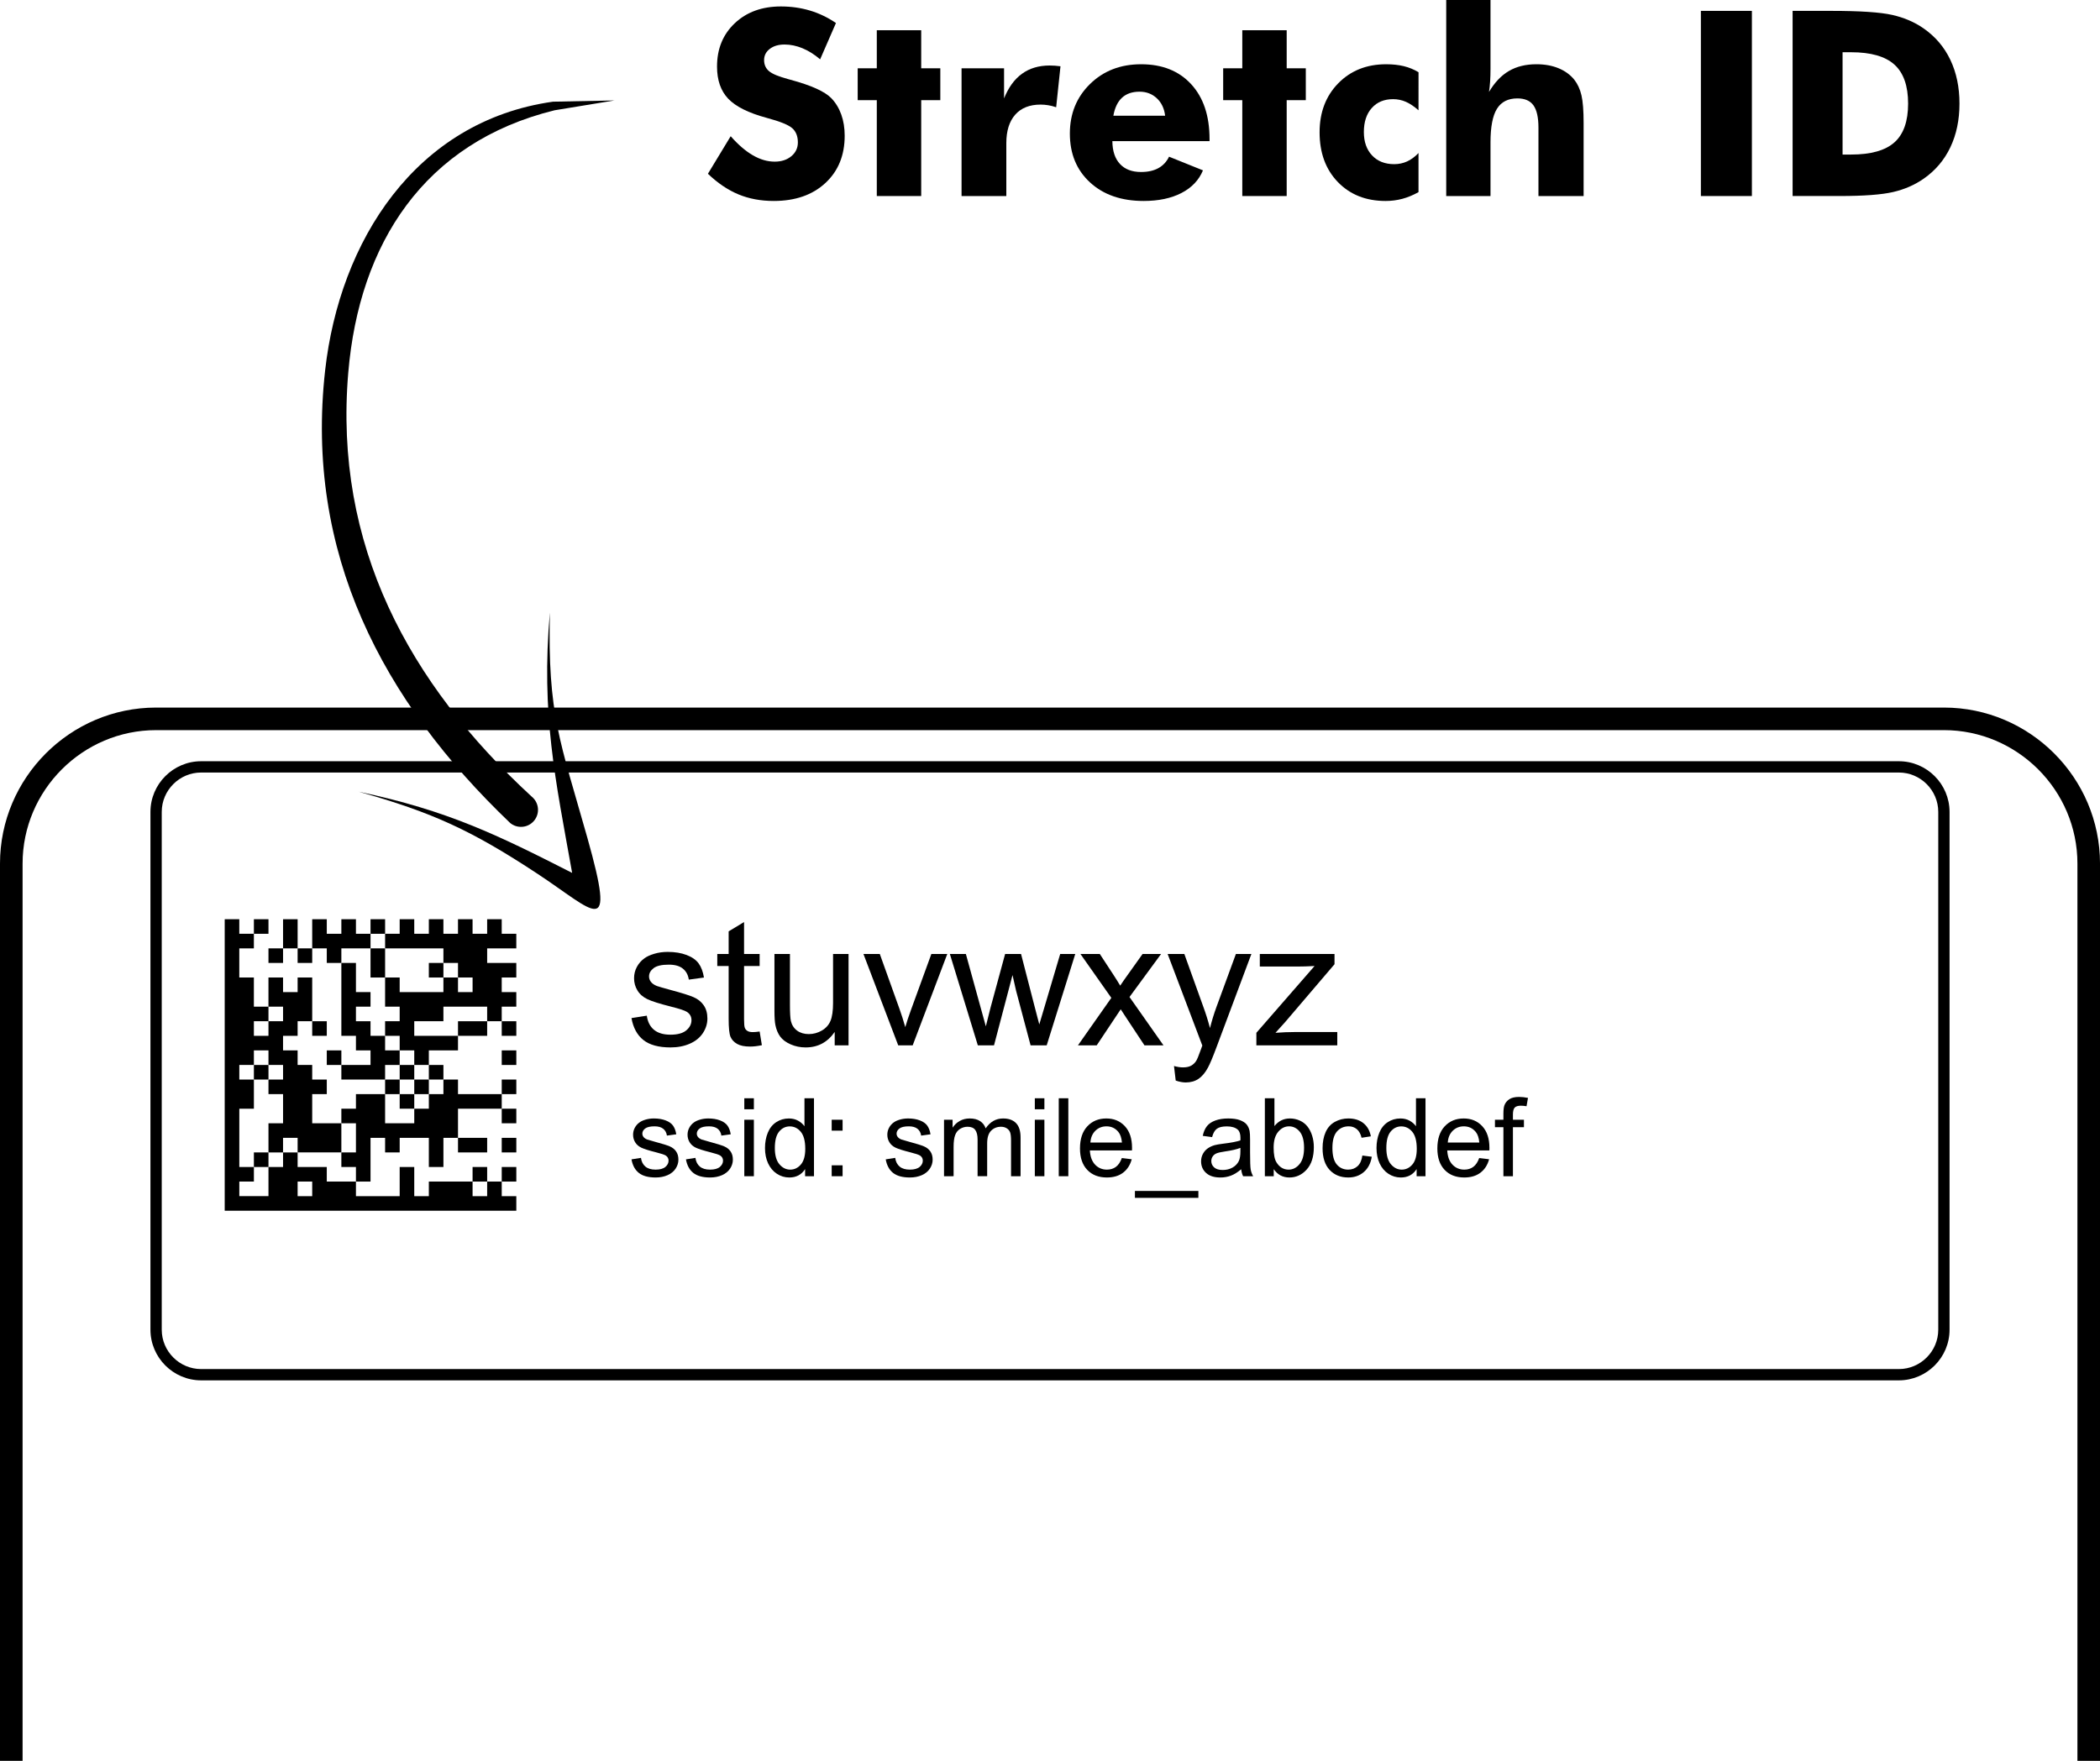 <?xml version="1.0" encoding="utf-8"?>
<!-- Generator: Adobe Illustrator 16.0.0, SVG Export Plug-In . SVG Version: 6.00 Build 0)  -->
<!DOCTYPE svg PUBLIC "-//W3C//DTD SVG 1.1//EN" "http://www.w3.org/Graphics/SVG/1.1/DTD/svg11.dtd">
<svg version="1.1" id="Layer_1" xmlns="http://www.w3.org/2000/svg" xmlns:xlink="http://www.w3.org/1999/xlink" x="0px" y="0px"
	 width="395.477px" height="331.692px" viewBox="0 0 395.477 331.692" enable-background="new 0 0 395.477 331.692"
	 xml:space="preserve">
<path d="M29.396,133.287h336.687c8.086,0,15.436,3.306,20.763,8.633s8.633,12.677,8.633,20.763V331.69h-4.252V162.682
	c0-6.912-2.83-13.198-7.388-17.756c-4.56-4.558-10.844-7.388-17.756-7.388H29.396c-6.912,0-13.196,2.829-17.756,7.388
	c-4.558,4.558-7.387,10.844-7.387,17.756V331.69H0V162.682c0-8.086,3.306-15.436,8.633-20.763
	C13.96,136.593,21.309,133.287,29.396,133.287"/>
<path d="M357.599,145.523H37.878c-2.039,0-3.896,0.835-5.239,2.18c-1.345,1.345-2.18,3.2-2.18,5.239v97.535
	c0,2.039,0.835,3.895,2.18,5.238c1.345,1.346,3.199,2.181,5.239,2.181h319.721c2.039,0,3.896-0.835,5.239-2.181
	c1.345-1.344,2.18-3.199,2.18-5.238v-97.535c0-2.039-0.835-3.894-2.18-5.239C361.493,146.358,359.638,145.523,357.599,145.523
	 M37.878,143.397h319.721c2.626,0,5.013,1.074,6.742,2.803c1.729,1.729,2.803,4.116,2.803,6.742v97.535
	c0,2.626-1.073,5.014-2.803,6.742c-1.73,1.728-4.116,2.803-6.742,2.803H37.878c-2.626,0-5.012-1.072-6.742-2.803
	c-1.729-1.729-2.803-4.116-2.803-6.742v-97.535c0-2.626,1.073-5.013,2.803-6.742C32.865,144.47,35.252,143.397,37.878,143.397z"/>
<g enable-background="new    ">
	<path d="M118.921,191.78l2.885-0.453c0.162,1.156,0.613,2.043,1.354,2.658s1.775,0.924,3.104,0.924c1.34,0,2.334-0.273,2.982-0.818
		s0.973-1.186,0.973-1.92c0-0.66-0.287-1.178-0.859-1.557c-0.4-0.26-1.394-0.59-2.982-0.988c-2.14-0.541-3.623-1.008-4.45-1.402
		c-0.827-0.395-1.453-0.941-1.88-1.639c-0.427-0.695-0.641-1.467-0.641-2.309c0-0.768,0.176-1.479,0.527-2.133
		c0.351-0.652,0.829-1.195,1.435-1.629c0.454-0.334,1.072-0.617,1.856-0.85s1.624-0.35,2.521-0.35c1.351,0,2.537,0.195,3.558,0.584
		c1.021,0.389,1.775,0.916,2.261,1.58s0.821,1.555,1.005,2.666l-2.853,0.391c-0.13-0.887-0.505-1.578-1.127-2.076
		c-0.621-0.496-1.499-0.744-2.634-0.744c-1.34,0-2.296,0.221-2.869,0.664s-0.859,0.961-0.859,1.557c0,0.377,0.119,0.719,0.356,1.02
		c0.237,0.314,0.61,0.574,1.119,0.779c0.292,0.107,1.151,0.355,2.577,0.746c2.064,0.551,3.504,1.002,4.32,1.354
		c0.816,0.35,1.456,0.861,1.921,1.531c0.464,0.67,0.697,1.502,0.697,2.496c0,0.973-0.284,1.889-0.851,2.748
		c-0.567,0.857-1.386,1.523-2.456,1.992c-1.07,0.471-2.28,0.705-3.631,0.705c-2.237,0-3.942-0.463-5.114-1.393
		S119.245,193.606,118.921,191.78z"/>
	<path d="M143.057,194.309l0.421,2.578c-0.821,0.172-1.556,0.258-2.205,0.258c-1.059,0-1.88-0.166-2.464-0.502
		c-0.583-0.334-0.994-0.775-1.232-1.32c-0.238-0.547-0.356-1.693-0.356-3.445v-9.904h-2.14v-2.27h2.14v-4.262l2.901-1.752v6.014
		h2.934v2.27h-2.934v10.066c0,0.832,0.051,1.367,0.154,1.605c0.103,0.238,0.27,0.426,0.502,0.566
		c0.232,0.141,0.564,0.211,0.997,0.211C142.101,194.422,142.528,194.385,143.057,194.309z"/>
	<path d="M157.192,196.918v-2.527c-1.34,1.943-3.161,2.916-5.463,2.916c-1.016,0-1.964-0.193-2.845-0.582
		c-0.881-0.391-1.535-0.879-1.961-1.467c-0.427-0.59-0.727-1.311-0.899-2.164c-0.119-0.574-0.178-1.48-0.178-2.725v-10.666h2.917
		v9.549c0,1.523,0.06,2.551,0.178,3.08c0.184,0.766,0.573,1.369,1.167,1.807c0.594,0.438,1.329,0.656,2.204,0.656
		c0.875,0,1.697-0.225,2.464-0.672c0.768-0.449,1.311-1.061,1.629-1.832c0.318-0.773,0.478-1.895,0.478-3.363v-9.225h2.917v17.215
		H157.192z"/>
	<path d="M169.155,196.918l-6.549-17.215h3.08l3.695,10.311c0.4,1.113,0.768,2.27,1.103,3.469c0.259-0.908,0.621-2,1.086-3.275
		l3.826-10.504h2.999l-6.516,17.215H169.155z"/>
	<path d="M184.148,196.918l-5.268-17.215h3.015l2.739,9.938l1.021,3.695c0.043-0.184,0.34-1.367,0.891-3.549l2.74-10.084h2.999
		l2.577,9.986l0.859,3.291l0.989-3.324l2.95-9.953h2.837l-5.381,17.215h-3.031l-2.739-10.309l-0.665-2.934l-3.485,13.242H184.148z"
		/>
	<path d="M203,196.918l6.289-8.947l-5.819-8.268h3.647l2.642,4.037c0.497,0.768,0.897,1.41,1.2,1.93
		c0.475-0.715,0.912-1.346,1.313-1.896l2.901-4.07h3.485l-5.949,8.105l6.402,9.109h-3.582l-3.533-5.35l-0.94-1.441l-4.522,6.791H203
		z"/>
	<path d="M221.414,203.549l-0.324-2.74c0.637,0.174,1.193,0.26,1.669,0.26c0.648,0,1.167-0.109,1.556-0.324
		c0.39-0.217,0.709-0.52,0.957-0.908c0.184-0.291,0.48-1.016,0.892-2.172c0.054-0.162,0.14-0.4,0.259-0.713l-6.531-17.248h3.145
		l3.582,9.969c0.465,1.266,0.881,2.594,1.248,3.988c0.334-1.34,0.734-2.646,1.199-3.922l3.68-10.035h2.918l-6.549,17.508
		c-0.703,1.891-1.248,3.193-1.637,3.906c-0.52,0.961-1.113,1.666-1.783,2.115c-0.67,0.447-1.471,0.672-2.399,0.672
		C222.733,203.905,222.106,203.786,221.414,203.549z"/>
	<path d="M236.602,196.918v-2.365l10.958-12.58c-1.243,0.066-2.34,0.098-3.29,0.098h-7.02v-2.367h14.07v1.93L242,192.559
		l-1.799,1.994c1.307-0.098,2.533-0.146,3.679-0.146h7.959v2.512H236.602z"/>
</g>
<g enable-background="new    ">
	<path d="M118.924,218.393l1.783-0.281c0.1,0.715,0.379,1.264,0.836,1.643c0.457,0.381,1.097,0.572,1.918,0.572
		c0.828,0,1.442-0.168,1.843-0.506c0.4-0.338,0.601-0.732,0.601-1.188c0-0.406-0.177-0.729-0.531-0.961
		c-0.247-0.16-0.861-0.365-1.843-0.611c-1.322-0.334-2.239-0.623-2.75-0.867c-0.511-0.242-0.898-0.58-1.162-1.012
		c-0.264-0.43-0.396-0.906-0.396-1.426c0-0.475,0.108-0.914,0.326-1.318c0.217-0.404,0.512-0.74,0.886-1.006
		c0.28-0.207,0.663-0.383,1.147-0.527c0.484-0.143,1.003-0.215,1.558-0.215c0.834,0,1.567,0.121,2.199,0.361
		c0.631,0.24,1.097,0.566,1.397,0.977c0.301,0.41,0.507,0.959,0.621,1.646l-1.763,0.242c-0.08-0.549-0.313-0.977-0.696-1.283
		c-0.384-0.307-0.927-0.461-1.628-0.461c-0.828,0-1.419,0.137-1.773,0.41c-0.354,0.275-0.531,0.596-0.531,0.963
		c0,0.234,0.074,0.443,0.221,0.631c0.146,0.193,0.377,0.354,0.691,0.48c0.18,0.066,0.711,0.221,1.593,0.461
		c1.275,0.34,2.165,0.619,2.669,0.836c0.504,0.217,0.899,0.533,1.187,0.947c0.287,0.414,0.431,0.928,0.431,1.543
		c0,0.6-0.175,1.166-0.526,1.697s-0.856,0.941-1.518,1.232c-0.661,0.289-1.409,0.436-2.244,0.436c-1.382,0-2.436-0.287-3.16-0.861
		C119.587,220.374,119.124,219.522,118.924,218.393z"/>
	<path d="M129.18,218.393l1.783-0.281c0.1,0.715,0.379,1.264,0.836,1.643c0.457,0.381,1.097,0.572,1.918,0.572
		c0.828,0,1.442-0.168,1.843-0.506c0.4-0.338,0.601-0.732,0.601-1.188c0-0.406-0.177-0.729-0.531-0.961
		c-0.247-0.16-0.861-0.365-1.843-0.611c-1.322-0.334-2.239-0.623-2.75-0.867c-0.511-0.242-0.898-0.58-1.162-1.012
		c-0.264-0.43-0.396-0.906-0.396-1.426c0-0.475,0.108-0.914,0.326-1.318c0.217-0.404,0.512-0.74,0.886-1.006
		c0.28-0.207,0.663-0.383,1.147-0.527c0.484-0.143,1.003-0.215,1.558-0.215c0.834,0,1.567,0.121,2.199,0.361
		c0.631,0.24,1.097,0.566,1.397,0.977c0.301,0.41,0.507,0.959,0.621,1.646l-1.763,0.242c-0.08-0.549-0.313-0.977-0.696-1.283
		c-0.384-0.307-0.927-0.461-1.628-0.461c-0.828,0-1.419,0.137-1.773,0.41c-0.354,0.275-0.531,0.596-0.531,0.963
		c0,0.234,0.074,0.443,0.221,0.631c0.146,0.193,0.377,0.354,0.691,0.48c0.18,0.066,0.711,0.221,1.593,0.461
		c1.275,0.34,2.165,0.619,2.669,0.836c0.504,0.217,0.899,0.533,1.187,0.947c0.287,0.414,0.431,0.928,0.431,1.543
		c0,0.6-0.175,1.166-0.526,1.697s-0.856,0.941-1.518,1.232c-0.661,0.289-1.409,0.436-2.244,0.436c-1.382,0-2.436-0.287-3.16-0.861
		C129.844,220.374,129.381,219.522,129.18,218.393z"/>
	<path d="M140.169,208.958v-2.074h1.803v2.074H140.169z M140.169,221.569V210.93h1.803v10.639H140.169z"/>
	<path d="M151.618,221.569v-1.342c-0.675,1.055-1.667,1.582-2.975,1.582c-0.848,0-1.628-0.234-2.339-0.701
		c-0.711-0.467-1.262-1.121-1.653-1.959s-0.586-1.801-0.586-2.889c0-1.063,0.177-2.025,0.531-2.891s0.885-1.527,1.593-1.988
		c0.708-0.461,1.499-0.691,2.374-0.691c0.641,0,1.212,0.135,1.713,0.406c0.5,0.27,0.908,0.623,1.222,1.057v-5.27h1.793v14.686
		H151.618z M145.919,216.26c0,1.361,0.287,2.381,0.861,3.055s1.252,1.012,2.034,1.012c0.788,0,1.457-0.322,2.008-0.967
		c0.551-0.645,0.826-1.627,0.826-2.949c0-1.457-0.28-2.525-0.841-3.207c-0.561-0.68-1.252-1.021-2.073-1.021
		c-0.802,0-1.471,0.328-2.009,0.982S145.919,214.85,145.919,216.26z"/>
	<path d="M156.626,212.985v-2.055h2.053v2.055H156.626z M156.626,221.569v-2.055h2.053v2.055H156.626z"/>
	<path d="M166.803,218.393l1.783-0.281c0.1,0.715,0.379,1.264,0.836,1.643c0.457,0.381,1.097,0.572,1.918,0.572
		c0.828,0,1.442-0.168,1.843-0.506c0.4-0.338,0.601-0.732,0.601-1.188c0-0.406-0.177-0.729-0.531-0.961
		c-0.247-0.16-0.861-0.365-1.843-0.611c-1.322-0.334-2.239-0.623-2.75-0.867c-0.511-0.242-0.898-0.58-1.162-1.012
		c-0.264-0.43-0.396-0.906-0.396-1.426c0-0.475,0.108-0.914,0.326-1.318c0.217-0.404,0.512-0.74,0.886-1.006
		c0.28-0.207,0.663-0.383,1.147-0.527c0.484-0.143,1.003-0.215,1.558-0.215c0.834,0,1.567,0.121,2.199,0.361
		c0.631,0.24,1.097,0.566,1.397,0.977c0.301,0.41,0.507,0.959,0.621,1.646l-1.763,0.242c-0.08-0.549-0.313-0.977-0.696-1.283
		c-0.384-0.307-0.927-0.461-1.628-0.461c-0.828,0-1.419,0.137-1.773,0.41c-0.354,0.275-0.531,0.596-0.531,0.963
		c0,0.234,0.074,0.443,0.221,0.631c0.146,0.193,0.377,0.354,0.691,0.48c0.18,0.066,0.711,0.221,1.593,0.461
		c1.275,0.34,2.165,0.619,2.669,0.836c0.504,0.217,0.899,0.533,1.187,0.947c0.287,0.414,0.431,0.928,0.431,1.543
		c0,0.6-0.175,1.166-0.526,1.697s-0.856,0.941-1.518,1.232c-0.661,0.289-1.409,0.436-2.244,0.436c-1.382,0-2.436-0.287-3.16-0.861
		C167.466,220.374,167.004,219.522,166.803,218.393z"/>
	<path d="M177.781,221.569V210.93h1.613v1.492c0.334-0.52,0.778-0.939,1.333-1.256c0.554-0.318,1.185-0.477,1.893-0.477
		c0.788,0,1.434,0.164,1.938,0.49c0.504,0.328,0.86,0.785,1.067,1.373c0.841-1.242,1.937-1.863,3.285-1.863
		c1.055,0,1.867,0.293,2.434,0.877c0.568,0.584,0.852,1.484,0.852,2.699v7.303h-1.793v-6.701c0-0.721-0.059-1.24-0.175-1.559
		c-0.117-0.316-0.329-0.572-0.636-0.766s-0.667-0.291-1.082-0.291c-0.748,0-1.369,0.25-1.863,0.746
		c-0.494,0.498-0.741,1.295-0.741,2.389v6.182h-1.803v-6.912c0-0.801-0.147-1.402-0.441-1.803s-0.775-0.602-1.442-0.602
		c-0.507,0-0.977,0.135-1.407,0.4c-0.431,0.268-0.743,0.658-0.937,1.172c-0.194,0.516-0.291,1.256-0.291,2.225v5.52H177.781z"/>
	<path d="M194.88,208.958v-2.074h1.803v2.074H194.88z M194.88,221.569V210.93h1.803v10.639H194.88z"/>
	<path d="M199.387,221.569v-14.686h1.803v14.686H199.387z"/>
	<path d="M211.267,218.143l1.863,0.23c-0.294,1.088-0.839,1.934-1.633,2.533c-0.795,0.602-1.81,0.902-3.045,0.902
		c-1.556,0-2.79-0.479-3.701-1.438s-1.367-2.303-1.367-4.031c0-1.791,0.46-3.18,1.382-4.168s2.117-1.482,3.586-1.482
		c1.422,0,2.584,0.484,3.486,1.453c0.901,0.969,1.352,2.33,1.352,4.086c0,0.107-0.003,0.268-0.01,0.48h-7.934
		c0.067,1.17,0.398,2.064,0.992,2.686s1.336,0.932,2.224,0.932c0.661,0,1.226-0.174,1.692-0.521
		C210.622,219.458,210.992,218.905,211.267,218.143z M205.347,215.227h5.94c-0.08-0.895-0.308-1.564-0.682-2.012
		c-0.574-0.695-1.318-1.043-2.233-1.043c-0.828,0-1.524,0.277-2.089,0.832S205.406,214.299,205.347,215.227z"/>
	<path d="M213.731,225.645v-1.303h11.949v1.303H213.731z"/>
	<path d="M233.744,220.256c-0.668,0.568-1.311,0.969-1.928,1.201c-0.618,0.234-1.281,0.352-1.988,0.352
		c-1.17,0-2.067-0.285-2.695-0.857c-0.627-0.57-0.941-1.299-0.941-2.188c0-0.521,0.119-0.998,0.355-1.428
		c0.237-0.432,0.548-0.775,0.932-1.037c0.384-0.26,0.816-0.457,1.297-0.59c0.354-0.094,0.889-0.184,1.604-0.271
		c1.455-0.174,2.527-0.381,3.215-0.621c0.006-0.246,0.01-0.404,0.01-0.471c0-0.734-0.17-1.252-0.511-1.553
		c-0.46-0.406-1.146-0.611-2.054-0.611c-0.848,0-1.474,0.148-1.878,0.447c-0.403,0.297-0.702,0.822-0.896,1.576l-1.763-0.24
		c0.16-0.754,0.424-1.363,0.791-1.828c0.367-0.463,0.898-0.82,1.593-1.07c0.694-0.252,1.499-0.377,2.414-0.377
		c0.908,0,1.646,0.107,2.214,0.32c0.567,0.215,0.984,0.482,1.252,0.807s0.454,0.732,0.561,1.227c0.061,0.309,0.09,0.861,0.09,1.664
		v2.404c0,1.676,0.039,2.736,0.115,3.18c0.077,0.443,0.229,0.869,0.457,1.277h-1.884
		C233.918,221.194,233.797,220.756,233.744,220.256z M233.594,216.229c-0.654,0.268-1.637,0.494-2.945,0.682
		c-0.74,0.107-1.266,0.227-1.572,0.361c-0.307,0.133-0.545,0.328-0.711,0.586c-0.167,0.256-0.25,0.541-0.25,0.855
		c0,0.48,0.182,0.881,0.545,1.203c0.364,0.32,0.896,0.48,1.598,0.48c0.695,0,1.313-0.152,1.854-0.457
		c0.541-0.303,0.938-0.719,1.191-1.246c0.193-0.408,0.291-1.008,0.291-1.803V216.229z"/>
	<path d="M239.874,221.569h-1.673v-14.686h1.803v5.24c0.762-0.955,1.732-1.434,2.915-1.434c0.654,0,1.273,0.133,1.858,0.396
		c0.584,0.264,1.064,0.635,1.441,1.111c0.378,0.479,0.674,1.053,0.887,1.729c0.214,0.674,0.32,1.395,0.32,2.162
		c0,1.824-0.45,3.232-1.352,4.229c-0.901,0.994-1.983,1.492-3.246,1.492c-1.255,0-2.24-0.525-2.954-1.572V221.569z M239.854,216.168
		c0,1.277,0.174,2.197,0.521,2.766c0.567,0.928,1.336,1.393,2.304,1.393c0.788,0,1.469-0.342,2.043-1.027
		c0.575-0.684,0.862-1.705,0.862-3.061c0-1.389-0.275-2.414-0.827-3.074c-0.551-0.662-1.217-0.992-1.998-0.992
		c-0.788,0-1.47,0.342-2.044,1.027C240.141,213.883,239.854,214.874,239.854,216.168z"/>
	<path d="M256.563,217.672l1.772,0.23c-0.194,1.221-0.69,2.178-1.487,2.869c-0.799,0.691-1.778,1.037-2.94,1.037
		c-1.456,0-2.626-0.477-3.511-1.428s-1.327-2.314-1.327-4.092c0-1.148,0.19-2.154,0.571-3.016s0.959-1.506,1.738-1.938
		c0.777-0.432,1.623-0.646,2.539-0.646c1.154,0,2.1,0.293,2.834,0.877s1.205,1.414,1.412,2.488l-1.752,0.271
		c-0.168-0.715-0.463-1.252-0.887-1.613c-0.424-0.359-0.938-0.541-1.538-0.541c-0.908,0-1.646,0.326-2.214,0.977
		c-0.567,0.652-0.852,1.682-0.852,3.09c0,1.43,0.274,2.469,0.822,3.115c0.547,0.648,1.262,0.973,2.143,0.973
		c0.709,0,1.299-0.217,1.773-0.652C256.135,219.241,256.436,218.573,256.563,217.672z"/>
	<path d="M266.78,221.569v-1.342c-0.676,1.055-1.667,1.582-2.976,1.582c-0.849,0-1.628-0.234-2.339-0.701s-1.262-1.121-1.652-1.959
		s-0.586-1.801-0.586-2.889c0-1.063,0.176-2.025,0.53-2.891s0.885-1.527,1.593-1.988c0.707-0.461,1.499-0.691,2.374-0.691
		c0.642,0,1.212,0.135,1.713,0.406c0.501,0.27,0.907,0.623,1.222,1.057v-5.27h1.793v14.686H266.78z M261.079,216.26
		c0,1.361,0.287,2.381,0.861,3.055s1.253,1.012,2.034,1.012c0.787,0,1.457-0.322,2.008-0.967s0.826-1.627,0.826-2.949
		c0-1.457-0.28-2.525-0.842-3.207c-0.561-0.68-1.252-1.021-2.072-1.021c-0.803,0-1.472,0.328-2.01,0.982
		C261.348,213.819,261.079,214.85,261.079,216.26z"/>
	<path d="M278.569,218.143l1.863,0.23c-0.295,1.088-0.839,1.934-1.633,2.533c-0.795,0.602-1.811,0.902-3.045,0.902
		c-1.557,0-2.791-0.479-3.701-1.438c-0.912-0.959-1.367-2.303-1.367-4.031c0-1.791,0.46-3.18,1.381-4.168
		c0.922-0.988,2.117-1.482,3.586-1.482c1.423,0,2.585,0.484,3.486,1.453c0.902,0.969,1.353,2.33,1.353,4.086
		c0,0.107-0.003,0.268-0.011,0.48h-7.933c0.067,1.17,0.397,2.064,0.991,2.686c0.595,0.621,1.336,0.932,2.225,0.932
		c0.66,0,1.225-0.174,1.692-0.521S278.294,218.905,278.569,218.143z M272.649,215.227h5.939c-0.08-0.895-0.307-1.564-0.682-2.012
		c-0.574-0.695-1.318-1.043-2.232-1.043c-0.828,0-1.525,0.277-2.09,0.832C273.021,213.559,272.708,214.299,272.649,215.227z"/>
	<path d="M283.125,221.569v-9.236h-1.592v-1.402h1.592v-1.131c0-0.715,0.064-1.246,0.191-1.594c0.174-0.467,0.479-0.846,0.916-1.137
		c0.438-0.289,1.051-0.436,1.838-0.436c0.508,0,1.068,0.061,1.684,0.18l-0.271,1.574c-0.373-0.066-0.728-0.102-1.061-0.102
		c-0.549,0-0.936,0.117-1.162,0.352c-0.228,0.234-0.342,0.67-0.342,1.313v0.98h2.074v1.402h-2.074v9.236H283.125z"/>
</g>
<path d="M97.234,228.068v-2.746h-2.746v-2.745h-2.744v2.745h-2.746v-2.745H80.76v2.745h-2.746v-5.491h-2.746v5.491h-8.235v-2.745
	H61.54v-2.746h-5.491v-2.746h8.237v-5.492h-5.491v-5.489h2.746v-2.746h-2.746v-2.746h-2.746v-2.746h-2.746v-2.745h2.746v-2.746
	h2.746v-8.236h-2.746v2.746h-2.746v-2.746h-2.746v5.49h-2.746v-5.49h-2.746v-5.491h2.746V175.9h-2.746v-2.746h-2.746v54.912h54.915
	V228.068z M50.558,192.375v-2.746h2.746v2.746H50.558z M50.558,192.375v2.746h-2.746v-2.746H50.558z M47.813,200.612v-2.746h2.746
	v2.746h2.746v2.746h-2.746v2.746h2.746v5.491h-2.746v5.491h2.746v2.746h-2.746v5.489h-5.491v-2.745h2.746v-2.746h-2.746v-10.981
	h2.746v-5.491h-2.746v-2.746H47.813z M56.049,217.086h-2.746v-2.746h2.746V217.086z M56.049,222.577h2.746v2.746h-2.746V222.577z"/>
<path d="M72.523,175.901v2.746h10.982v2.745h2.746v2.746h-2.746v2.745h-8.237v-2.745h-2.746v5.491h2.746v2.746h-2.746v2.746h2.746
	v2.746h2.746v2.744h2.746v-2.744h5.491v-2.746h-8.237v-2.746h5.491v-2.746h8.237v2.746h2.744v-2.746h2.746v-2.746h-2.746v-2.746
	h2.746v-2.746h-5.489v-2.745h5.489V175.9h-2.746v-2.746h-2.744v2.746h-2.746v-2.746H86.25v2.746h-2.746v-2.746H80.76v2.746h-2.746
	v-2.746h-2.746v2.746L72.523,175.901L72.523,175.901z M86.252,184.138h2.746v2.745h-2.746V184.138z"/>
<polygon points="80.76,206.103 80.76,208.849 78.015,208.849 78.015,211.594 72.523,211.594 72.523,206.103 67.032,206.103 
	67.032,208.849 64.286,208.849 64.286,211.594 67.032,211.594 67.032,217.086 64.286,217.086 64.286,219.831 67.032,219.831 
	67.032,222.577 69.778,222.577 69.778,214.34 72.523,214.34 72.523,217.086 75.269,217.086 75.269,214.34 80.76,214.34 
	80.76,219.831 83.506,219.831 83.506,214.34 86.252,214.34 86.252,208.849 94.488,208.849 94.488,206.103 86.252,206.103 
	86.252,203.358 83.506,203.358 83.506,206.103 "/>
<polygon points="64.286,200.612 64.286,203.358 72.523,203.358 72.523,200.612 75.269,200.612 75.269,197.866 72.523,197.866 
	72.523,195.122 69.778,195.122 69.778,192.375 67.032,192.375 67.032,189.629 69.778,189.629 69.778,186.883 67.032,186.883 
	67.032,181.392 64.286,181.392 64.286,195.122 67.032,195.122 67.032,197.866 69.778,197.866 69.778,200.612 "/>
<polygon points="64.286,181.392 64.286,178.647 69.778,178.647 69.778,175.901 67.032,175.901 67.032,173.157 64.286,173.157 
	64.286,175.901 61.541,175.901 61.541,173.157 58.795,173.157 58.795,178.647 61.541,178.647 61.541,181.392 "/>
<rect x="53.304" y="173.157" width="2.746" height="5.49"/>
<rect x="69.778" y="178.647" width="2.746" height="5.491"/>
<rect x="86.252" y="214.34" width="5.491" height="2.746"/>
<rect x="86.252" y="192.375" width="5.491" height="2.746"/>
<rect x="80.76" y="181.392" width="2.746" height="2.746"/>
<rect x="80.76" y="200.612" width="2.746" height="2.746"/>
<rect x="75.269" y="206.103" width="2.746" height="2.746"/>
<rect x="56.049" y="178.647" width="2.746" height="2.745"/>
<rect x="75.269" y="200.612" width="2.746" height="2.746"/>
<rect x="72.523" y="203.358" width="2.746" height="2.746"/>
<rect x="78.015" y="203.358" width="2.746" height="2.746"/>
<rect x="94.488" y="203.358" width="2.746" height="2.746"/>
<rect x="69.778" y="173.157" width="2.746" height="2.745"/>
<rect x="47.813" y="200.612" width="2.746" height="2.746"/>
<rect x="94.488" y="208.849" width="2.746" height="2.746"/>
<rect x="94.488" y="197.866" width="2.746" height="2.746"/>
<rect x="94.488" y="214.34" width="2.746" height="2.746"/>
<rect x="61.541" y="197.866" width="2.746" height="2.746"/>
<rect x="47.813" y="217.086" width="2.746" height="2.746"/>
<rect x="88.997" y="219.831" width="2.746" height="2.746"/>
<rect x="94.488" y="219.831" width="2.746" height="2.746"/>
<rect x="94.488" y="192.375" width="2.746" height="2.746"/>
<rect x="47.813" y="173.157" width="2.746" height="2.745"/>
<rect x="58.795" y="192.375" width="2.746" height="2.746"/>
<rect x="50.558" y="178.647" width="2.746" height="2.745"/>
<g>
	<path d="M137.604,25.659c1.414,1.604,2.809,2.803,4.183,3.598s2.742,1.191,4.108,1.191c1.271,0,2.315-0.341,3.133-1.024
		c0.818-0.683,1.229-1.548,1.229-2.597c0-1.159-0.354-2.053-1.062-2.68s-2.307-1.275-4.801-1.942
		c-3.415-0.921-5.829-2.121-7.243-3.598s-2.118-3.502-2.118-6.075c0-3.335,1.113-6.055,3.347-8.16
		c2.229-2.104,5.126-3.157,8.684-3.157c1.922,0,3.744,0.258,5.47,0.774c1.723,0.516,3.354,1.298,4.896,2.347l-2.978,6.838
		c-1.081-0.921-2.188-1.616-3.324-2.085c-1.138-0.468-2.259-0.703-3.371-0.703c-1.146,0-2.073,0.274-2.788,0.822
		s-1.072,1.251-1.072,2.109c0,0.874,0.313,1.572,0.941,2.096c0.627,0.524,1.838,1.024,3.633,1.501l0.429,0.119
		c3.875,1.048,6.424,2.2,7.648,3.455c0.826,0.858,1.453,1.886,1.882,3.085c0.429,1.199,0.644,2.529,0.644,3.991
		c0,3.701-1.215,6.675-3.646,8.922c-2.43,2.248-5.67,3.371-9.72,3.371c-2.432,0-4.644-0.413-6.637-1.239
		c-1.992-0.826-3.909-2.121-5.753-3.884L137.604,25.659z"/>
	<path d="M165.121,36.928V18.869h-3.599v-6.004h3.599V5.694h8.361v7.171h3.6v6.004h-3.6v18.059H165.121z"/>
	<path d="M181.083,36.928V12.865h8.005v5.67c0.826-2.064,1.954-3.613,3.383-4.646c1.429-1.032,3.16-1.548,5.193-1.548
		c0.333,0,0.67,0.012,1.012,0.036s0.688,0.06,1.037,0.107l-0.813,7.719c-0.508-0.174-1.008-0.301-1.5-0.381
		c-0.491-0.08-0.969-0.119-1.43-0.119c-2.063,0-3.657,0.631-4.777,1.894c-1.118,1.263-1.68,3.054-1.68,5.373v9.958H181.083z"/>
	<path d="M227.78,26.588h-18.297c0.018,1.858,0.492,3.292,1.431,4.3c0.938,1.009,2.264,1.513,3.979,1.513
		c1.286,0,2.37-0.242,3.252-0.727c0.881-0.484,1.552-1.203,2.015-2.156l6.385,2.573c-0.764,1.843-2.112,3.264-4.05,4.265
		c-1.938,1.001-4.313,1.501-7.124,1.501c-4.192,0-7.558-1.164-10.091-3.49c-2.532-2.327-3.801-5.396-3.801-9.208
		c0-3.748,1.269-6.861,3.801-9.339c2.533-2.478,5.737-3.716,9.613-3.716c3.986,0,7.131,1.255,9.437,3.764
		c2.303,2.51,3.453,5.948,3.453,10.316v0.404H227.78z M219.418,21.799c-0.159-1.366-0.681-2.461-1.563-3.288
		c-0.882-0.826-1.966-1.239-3.252-1.239c-1.382,0-2.48,0.377-3.3,1.131c-0.818,0.755-1.362,1.886-1.632,3.395L219.418,21.799
		L219.418,21.799z"/>
	<path d="M233.951,36.928V18.869h-3.6v-6.004h3.6V5.694h8.36v7.171h3.6v6.004h-3.6v18.059H233.951z"/>
	<path d="M267.138,20.775c-0.825-0.73-1.62-1.263-2.382-1.596c-0.763-0.333-1.564-0.5-2.406-0.5c-1.684,0-3.021,0.556-4.015,1.667
		c-0.993,1.112-1.489,2.621-1.489,4.527c0,1.843,0.516,3.312,1.549,4.407c1.032,1.096,2.422,1.644,4.169,1.644
		c0.858,0,1.664-0.17,2.419-0.512c0.754-0.341,1.475-0.87,2.155-1.584v7.362c-1.017,0.572-2.033,0.993-3.049,1.263
		c-1.019,0.27-2.065,0.405-3.146,0.405c-3.699,0-6.696-1.187-8.991-3.562c-2.298-2.374-3.443-5.499-3.443-9.375
		c0-3.764,1.172-6.841,3.515-9.232c2.345-2.39,5.351-3.585,9.02-3.585c1.223,0,2.326,0.119,3.312,0.357
		c0.984,0.238,1.914,0.619,2.787,1.144L267.138,20.775L267.138,20.775z"/>
	<path d="M272.356,36.928V0h8.339v12.96c0,0.858-0.022,1.652-0.069,2.383c-0.048,0.73-0.119,1.39-0.215,1.977
		c1.063-1.794,2.316-3.113,3.765-3.955c1.444-0.842,3.168-1.263,5.17-1.263c1.556,0,2.942,0.25,4.157,0.75s2.204,1.219,2.966,2.156
		c0.636,0.81,1.088,1.795,1.358,2.955c0.27,1.16,0.403,2.891,0.403,5.194v13.771h-8.506V24.039c0-1.921-0.313-3.319-0.939-4.193
		c-0.628-0.873-1.634-1.31-3.016-1.31c-1.763,0-3.05,0.651-3.857,1.954c-0.813,1.302-1.217,3.415-1.217,6.337v10.102L272.356,36.928
		L272.356,36.928z"/>
	<path d="M320.315,36.928V2.049h9.604v34.879H320.315z"/>
	<path d="M337.588,36.928V2.049h7.267c5.416,0,9.247,0.254,11.495,0.762c2.247,0.509,4.221,1.358,5.921,2.549
		c2.207,1.541,3.883,3.514,5.026,5.92c1.143,2.406,1.716,5.15,1.716,8.231c0,3.082-0.572,5.825-1.716,8.231
		c-1.146,2.406-2.819,4.38-5.026,5.92c-1.685,1.176-3.604,2.013-5.766,2.514c-2.16,0.5-5.512,0.75-10.055,0.75h-1.598h-7.266
		L337.588,36.928L337.588,36.928z M346.998,29.114h1.597c3.732,0,6.456-0.766,8.172-2.299c1.716-1.532,2.573-3.967,2.573-7.302
		s-0.857-5.781-2.573-7.338c-1.716-1.556-4.438-2.335-8.172-2.335h-1.597V29.114z"/>
</g>
<path d="M96.083,155.035c-24.147-23.077-38.697-50.918-34.854-85.259c2.725-24.317,16.992-46.97,42.91-50.621l11.573-0.231
	l-11.265,1.848C79.865,26.82,67.646,45.866,65.586,70.199c-2.747,32.447,11.351,58.512,34.557,79.873
	c1.37,1.121,1.572,3.141,0.451,4.512C99.474,155.955,97.454,156.156,96.083,155.035"/>
<path d="M67.554,149.14c16.783,3.528,26.24,8.191,40.193,15.29c-3.149-17.6-5.869-29.849-4.193-49.04
	c-0.438,19.253,1.917,24.192,7.044,42.371c5.522,19.582,1.506,14.005-9.396,6.822C88.865,156.456,81.486,153.045,67.554,149.14"/>
</svg>
